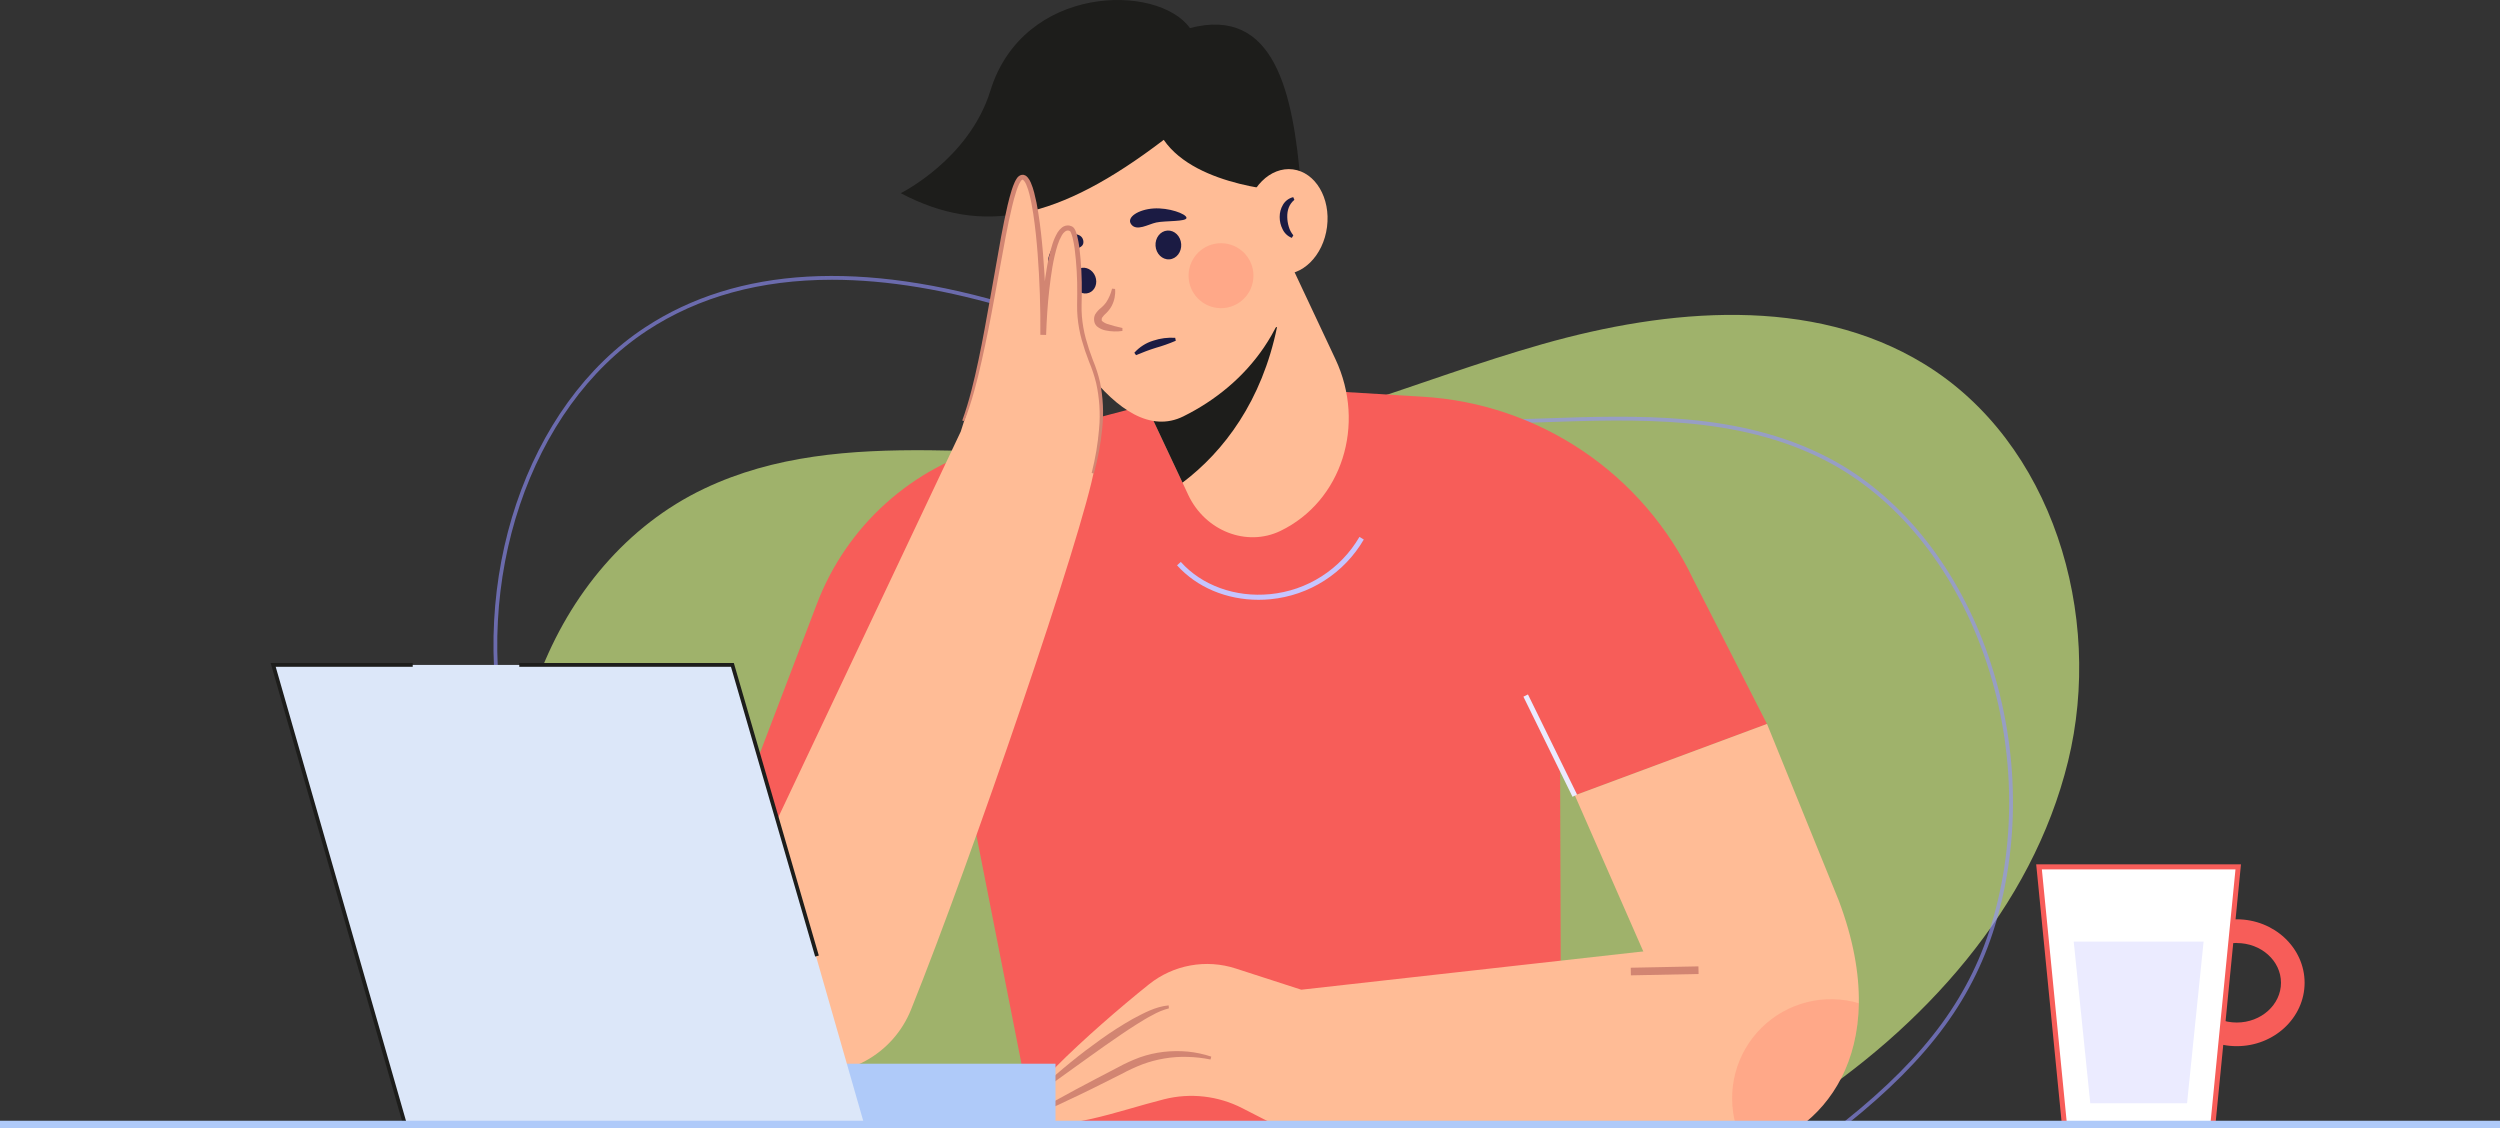 <svg width="483" height="218" viewBox="0 0 483 218" fill="none" xmlns="http://www.w3.org/2000/svg">
<rect x="0" y="0" width="483" height="218" fill="#333333" stroke="none"/>
<path d="M341.229 217.99C343.193 216.831 345.141 215.633 347.074 214.397C371.575 198.637 392.605 175.418 399.546 147.103C406.487 118.787 396.555 85.429 371.675 70.275C350.044 57.1 322.348 59.567 297.984 66.489C273.62 73.41 250.15 84.3 224.967 86.912C195.137 90.01 163.154 81.523 136.067 94.398C106 108.692 92.444 147.746 102.187 179.614C106.656 194.221 115.182 207.086 126.197 217.601L341.229 217.99Z" fill="#9FB26B"/>
<path opacity="0.6" d="M154.092 217.88L154.003 217.821C152.081 216.599 150.18 215.34 148.351 214.07C121.642 195.566 103.572 170.586 97.47 143.73C90.292 112.141 101.709 78.294 124.629 63.25C142.482 51.531 166.571 50.171 196.223 59.209C203.934 61.564 211.673 64.403 219.157 67.153C234.531 72.798 250.442 78.635 266.785 80.456C276.906 81.581 287.461 81.216 297.664 80.858C316.435 80.201 335.825 79.523 352.907 88.262C380.96 102.621 395.73 142.642 385.832 177.497C381.559 192.538 372.864 204.436 356.765 217.288L356.665 217.367H356.538L154.092 217.88ZM160.737 54.05C146.934 54.05 134.991 57.323 125.025 63.866C102.359 78.745 91.072 112.265 98.185 143.568C104.246 170.242 122.213 195.067 148.77 213.464C150.561 214.706 152.425 215.945 154.305 217.143L356.4 216.63C372.307 203.916 380.898 192.145 385.117 177.294C394.925 142.769 380.321 103.123 352.564 88.915C335.67 80.266 316.359 80.944 297.685 81.595C287.454 81.939 276.875 82.321 266.696 81.189C250.253 79.358 234.311 73.503 218.909 67.845C211.436 65.091 203.704 62.259 196.013 59.929C183.181 56.01 171.422 54.05 160.737 54.05Z" fill="#9192FF"/>
<path d="M432.144 202.119C424.924 202.119 419.042 196.613 419.042 189.867C419.042 183.121 424.921 177.61 432.144 177.61C439.367 177.61 445.249 183.117 445.249 189.867C445.249 196.616 439.37 202.119 432.144 202.119ZM432.144 182.178C427.437 182.178 423.604 185.619 423.604 189.867C423.604 194.114 427.437 197.552 432.144 197.552C436.85 197.552 440.687 194.11 440.687 189.867C440.687 185.623 436.854 182.195 432.144 182.195V182.178Z" fill="#F75D59"/>
<path d="M427.527 217.291H398.852L393.949 167.478H432.429L427.527 217.291Z" fill="white"/>
<path d="M427.97 217.78H398.404L393.392 166.989H432.955L427.97 217.78ZM399.294 216.799H427.083L431.896 167.97H394.488L399.294 216.799Z" fill="#F75D59"/>
<path d="M422.538 213.15H403.84L400.643 181.923H425.736L422.538 213.15Z" fill="#EBEBFF"/>
<path d="M270.34 76.367L236.274 74.302L191.822 86.059C184.139 88.091 177.049 91.924 171.139 97.242C165.228 102.56 160.667 109.21 157.832 116.643L130.051 189.454L184.63 141.035L199.664 217.267L301.621 216.923L301.295 111.084L270.34 76.367Z" fill="#F75D59"/>
<path d="M243.157 115.882C236.968 115.882 231.22 113.473 227.404 109.219L228.133 108.565C232.217 113.118 238.667 115.448 245.384 114.791C248.93 114.448 252.344 113.267 255.345 111.344C258.345 109.421 260.846 106.813 262.642 103.732L263.485 104.238C261.609 107.45 258.999 110.171 255.868 112.175C252.738 114.18 249.176 115.411 245.477 115.768C244.703 115.844 243.929 115.882 243.157 115.882Z" fill="#C5C5FF"/>
<path d="M247.403 102.562C240.871 105.722 232.854 102.6 229.567 95.613L228.46 93.245L217.225 69.349L210.35 54.714L243.556 38.645L258.016 69.407C263.96 82.059 259.226 96.838 247.403 102.562Z" fill="#FFBC96"/>
<path d="M246.726 63.174C243.804 77.427 236.498 87.191 228.461 93.245L217.226 69.349L246.726 63.174Z" fill="#1D1D1B"/>
<path d="M250.621 45.339C250.621 62.548 240.926 74.35 228.618 80.445C215.967 86.702 202.755 62.658 196.443 46.581C189.911 29.895 207.926 17.381 223.021 17.381C238.117 17.381 250.621 28.13 250.621 45.339Z" fill="#FFBC96"/>
<path d="M251.302 35.526C249.834 17.86 246.245 1.157 229.898 5.424C223.689 -3.245 197.709 -3.08 191.339 17.533C187.213 30.828 174.019 37.323 174.019 37.323C189.867 45.666 204.478 42.544 224.834 27.018C231.204 36.342 249.342 36.999 249.342 36.999L251.302 35.526Z" fill="#1D1D1B"/>
<path d="M256.381 43.84C257.096 38.261 254.144 33.285 249.788 32.725C245.432 32.166 241.322 36.235 240.607 41.814C239.892 47.393 242.844 52.369 247.2 52.928C251.556 53.488 255.666 49.419 256.381 43.84Z" fill="#FFBC96"/>
<path d="M250.074 38.61C249.019 39.481 248.672 40.675 248.699 41.925C248.708 42.556 248.805 43.182 248.988 43.786C249.161 44.401 249.462 44.973 249.871 45.463L249.579 45.958C248.793 45.654 248.155 45.057 247.798 44.292C247.422 43.562 247.229 42.75 247.235 41.928C247.225 41.087 247.448 40.26 247.881 39.539C248.095 39.177 248.38 38.862 248.718 38.612C249.057 38.363 249.442 38.184 249.851 38.087L250.074 38.61Z" fill="#1B1B43"/>
<path d="M225.923 50.107C227.292 50.011 228.315 48.688 228.207 47.152C228.1 45.616 226.903 44.449 225.534 44.545C224.165 44.641 223.143 45.964 223.25 47.5C223.357 49.036 224.554 50.203 225.923 50.107Z" fill="#1B1B43"/>
<path d="M210.42 56.566C211.578 56.117 212.11 54.7 211.608 53.401C211.106 52.102 209.76 51.412 208.602 51.86C207.444 52.309 206.912 53.726 207.414 55.025C207.916 56.325 209.262 57.014 210.42 56.566Z" fill="#1B1B43"/>
<path d="M229.23 42.083C229.282 42.861 225.156 42.613 223.386 42.988C221.87 43.308 219.563 44.785 218.525 43.308C217.586 41.98 219.941 40.472 222.863 40.276C225.785 40.08 229.179 41.305 229.23 42.083Z" fill="#1B1B43"/>
<path d="M202.624 50.636C203.088 51.276 205.196 49.08 206.406 48.519C207.437 48.04 209.641 48.085 209.277 46.423C208.95 44.922 206.702 44.874 204.979 46.134C203.257 47.393 202.16 49.999 202.624 50.636Z" fill="#1B1B43"/>
<path d="M219.154 68.151C220.137 67.051 221.402 66.243 222.812 65.814C224.176 65.358 225.616 65.172 227.051 65.267L227.158 65.835C225.892 66.378 224.592 66.838 223.266 67.212C221.987 67.607 220.784 68.079 219.484 68.616L219.154 68.151Z" fill="#1B1B43"/>
<path d="M215.438 55.826C215.531 56.947 215.309 58.071 214.798 59.072C214.526 59.58 214.178 60.045 213.767 60.448C213.439 60.725 213.15 61.045 212.907 61.398C212.86 61.521 212.841 61.653 212.852 61.784C212.852 61.891 212.876 61.897 212.852 61.915C212.828 61.932 212.897 61.977 212.925 62.025C213.227 62.283 213.578 62.478 213.956 62.6C214.907 62.905 215.873 63.161 216.851 63.367V63.942C215.774 64.099 214.677 64.065 213.612 63.842C212.986 63.725 212.4 63.449 211.91 63.04C211.759 62.887 211.633 62.711 211.539 62.517C211.449 62.321 211.397 62.109 211.384 61.894C211.341 61.509 211.405 61.119 211.57 60.769C211.885 60.248 212.295 59.793 212.78 59.426C213.129 59.128 213.442 58.789 213.712 58.418C214.241 57.605 214.626 56.708 214.85 55.764L215.438 55.826Z" fill="#D28572"/>
<path opacity="0.2" d="M242.169 53.339C242.211 49.873 239.438 47.028 235.975 46.985C232.512 46.943 229.671 49.719 229.628 53.186C229.586 56.653 232.359 59.498 235.822 59.54C239.285 59.582 242.126 56.806 242.169 53.339Z" fill="#FE5B52"/>
<path d="M327.133 111.924C322.377 101.91 315.026 93.357 305.847 87.153C296.667 80.949 285.995 77.322 274.94 76.649L270.34 76.367L304.254 153.676L341.383 139.882L327.133 111.924Z" fill="#F75D59"/>
<path d="M208.658 61.536C208.29 55.891 209.27 42.644 205.839 44.114C202.408 45.583 201.549 64.723 201.549 64.723C201.549 64.723 201.061 32.825 197.382 34.297C193.704 35.771 193.707 58.834 185.618 83.374L140.193 179.4C138.917 182.098 138.275 185.051 138.314 188.035C138.354 191.02 139.074 193.955 140.421 196.618C141.767 199.281 143.704 201.6 146.083 203.398C148.462 205.196 151.221 206.426 154.147 206.993C158.606 207.856 163.225 207.139 167.212 204.965C171.2 202.791 174.308 199.295 176.002 195.078C187.766 165.822 209.377 102.652 211.474 90.351C213.193 80.29 212.749 75.94 212.086 73.352C210.989 69.094 208.944 65.941 208.658 61.536Z" fill="#FFBC96"/>
<path d="M185.902 81.251C187.277 77.465 188.202 73.513 189.048 69.549C189.894 65.584 190.581 61.602 191.303 57.616L193.431 45.645C193.809 43.653 194.198 41.66 194.662 39.674C194.899 38.682 195.15 37.691 195.463 36.703C195.621 36.202 195.808 35.71 196.023 35.23C196.137 34.975 196.273 34.73 196.429 34.497C196.618 34.174 196.917 33.929 197.271 33.809H197.237C197.381 33.781 197.527 33.765 197.674 33.761C197.811 33.79 197.946 33.831 198.076 33.885C198.275 33.995 198.449 34.145 198.588 34.325C198.821 34.614 199.011 34.935 199.152 35.279C199.421 35.905 199.639 36.552 199.805 37.213C200.135 38.497 200.4 39.798 200.599 41.109C201.008 43.714 201.287 46.33 201.507 48.949C201.93 54.184 202.157 59.433 202.105 64.692L200.991 64.668C201.115 61.698 201.335 58.752 201.679 55.802C202.023 52.852 202.449 49.91 203.374 47.022C203.615 46.282 203.936 45.57 204.329 44.898C204.555 44.533 204.842 44.211 205.178 43.945C205.376 43.791 205.603 43.679 205.845 43.614C206.087 43.55 206.34 43.535 206.588 43.57C206.705 43.597 206.818 43.642 206.932 43.68C207.057 43.715 207.175 43.776 207.276 43.859C207.343 43.913 207.407 43.97 207.468 44.031C207.508 44.08 207.543 44.132 207.575 44.186C207.641 44.284 207.699 44.386 207.75 44.492C207.908 44.859 208.034 45.239 208.128 45.628C208.305 46.362 208.443 47.106 208.541 47.855C208.895 50.808 209.048 53.782 208.998 56.755C208.998 58.249 208.895 59.702 209.025 61.14C209.147 62.586 209.398 64.018 209.775 65.418C210.163 66.828 210.622 68.216 211.15 69.579C211.729 70.959 212.189 72.386 212.525 73.844C213.118 76.775 213.264 79.78 212.958 82.755C212.667 85.708 212.123 88.63 211.332 91.49L210.909 91.38C211.637 88.535 212.121 85.633 212.357 82.707C212.605 79.796 212.41 76.865 211.779 74.013C211.432 72.601 210.972 71.22 210.404 69.882C209.86 68.496 209.386 67.083 208.984 65.649C208.585 64.203 208.316 62.724 208.18 61.23C208.035 59.722 208.125 58.218 208.121 56.755C208.153 53.826 207.984 50.898 207.616 47.993C207.518 47.281 207.384 46.574 207.214 45.876C207.131 45.548 207.023 45.227 206.891 44.916C206.86 44.837 206.818 44.802 206.791 44.74C206.763 44.678 206.729 44.661 206.729 44.661C206.729 44.661 206.65 44.623 206.598 44.602C206.547 44.582 206.478 44.554 206.42 44.541C205.983 44.468 205.512 44.854 205.161 45.435C204.814 46.04 204.532 46.68 204.322 47.346C203.46 50.099 203.061 53.021 202.727 55.929C202.394 58.838 202.212 61.78 202.108 64.709L200.995 64.685C201.043 59.471 200.871 54.243 200.472 49.039C200.273 46.437 200.008 43.842 199.619 41.271C199.42 39.987 199.19 38.707 198.87 37.468C198.72 36.858 198.522 36.26 198.279 35.681C198.175 35.417 198.034 35.169 197.859 34.945C197.801 34.864 197.729 34.796 197.646 34.742C197.622 34.738 197.6 34.729 197.581 34.714C197.564 34.731 197.553 34.731 197.533 34.714H197.495C197.377 34.788 197.278 34.888 197.206 35.007C197.076 35.195 196.961 35.393 196.862 35.599C196.662 36.047 196.487 36.507 196.34 36.975C196.03 37.918 195.776 38.892 195.542 39.87C195.068 41.825 194.669 43.807 194.284 45.793L192.084 57.743C191.362 61.732 190.568 65.711 189.677 69.669C188.787 73.627 187.783 77.585 186.311 81.371L185.902 81.251Z" fill="#D28572"/>
<path d="M359.126 193.832C358.958 205.138 354.038 213.04 347.871 217.58L335.35 217.384L332.256 217.336H332.187L317.473 183.799L317.442 183.72L304.258 153.666L341.387 139.864L355.231 173.935C358.067 181.445 359.212 188.08 359.126 193.832Z" fill="#FFBC96"/>
<path d="M348.851 180.298L251.408 191.212L238.729 187.11C235.904 186.195 232.897 185.995 229.976 186.529C227.055 187.062 224.311 188.312 221.99 190.166C210.938 199.005 192.961 215.291 197.619 216.613C205.464 218.819 215.706 214.689 224.902 212.376C229.979 211.096 235.348 211.707 240.008 214.097L246.385 217.363H343.454L348.851 180.298Z" fill="#FFBC96"/>
<path d="M199.946 214.892C202.576 213.35 205.247 211.891 207.926 210.445C210.604 208.999 213.313 207.619 216.005 206.201C217.366 205.456 218.781 204.812 220.237 204.274C221.717 203.756 223.251 203.403 224.809 203.221C226.36 203.045 227.926 203.028 229.481 203.169C231.025 203.323 232.547 203.649 234.019 204.14L233.868 204.697C232.402 204.395 230.912 204.227 229.416 204.195C227.933 204.146 226.45 204.246 224.988 204.494C223.532 204.733 222.104 205.112 220.721 205.626C219.331 206.164 217.978 206.791 216.668 207.502C213.938 208.851 211.236 210.256 208.489 211.553C205.742 212.851 202.989 214.179 200.208 215.405L199.946 214.892Z" fill="#D28572"/>
<path d="M201.366 210.012C203.137 208.332 204.986 206.759 206.867 205.224C208.747 203.689 210.693 202.216 212.677 200.801C214.664 199.379 216.724 198.062 218.848 196.854C221.007 195.721 223.204 194.482 225.782 194.241L225.83 194.816C224.697 195.112 223.608 195.56 222.595 196.148C221.533 196.678 220.532 197.325 219.501 197.962C217.473 199.242 215.496 200.626 213.519 201.999C211.542 203.372 209.593 204.814 207.62 206.212C205.646 207.609 203.704 209.058 201.72 210.456L201.366 210.012Z" fill="#D28572"/>
<path d="M328.136 186.702L315.059 186.964L315.088 188.437L328.166 188.175L328.136 186.702Z" fill="#D28572"/>
<path d="M295.201 134.165L294.321 134.598L303.809 153.944L304.689 153.512L295.201 134.165Z" fill="#EBEBFF"/>
<path opacity="0.2" d="M359.127 193.832C358.959 205.138 354.039 213.04 347.871 217.58L335.351 217.384C335.346 217.368 335.346 217.351 335.351 217.336C334.431 214.047 334.407 210.571 335.281 207.27C336.156 203.969 337.898 200.962 340.325 198.563C342.752 196.163 345.777 194.457 349.085 193.623C352.393 192.788 355.864 192.856 359.137 193.818L359.127 193.832Z" fill="#FE5B52"/>
<path d="M203.921 205.51H148.038V217.288H203.921V205.51Z" fill="#AFCAF9"/>
<path d="M166.991 217.291H78.267L52.778 128.465H141.503L166.991 217.291Z" fill="#DCE7F9"/>
<path d="M77.912 217.391L52.29 128.093H79.738V128.83H53.266L78.621 217.188L77.912 217.391Z" fill="#1D1D1B"/>
<path d="M157.489 184.814L141.225 128.83H100.324V128.093H141.778L158.194 184.611L157.489 184.814Z" fill="#1D1D1B"/>
<path d="M483 216.527H0V218H483V216.527Z" fill="#AFCAF9"/>
</svg>
